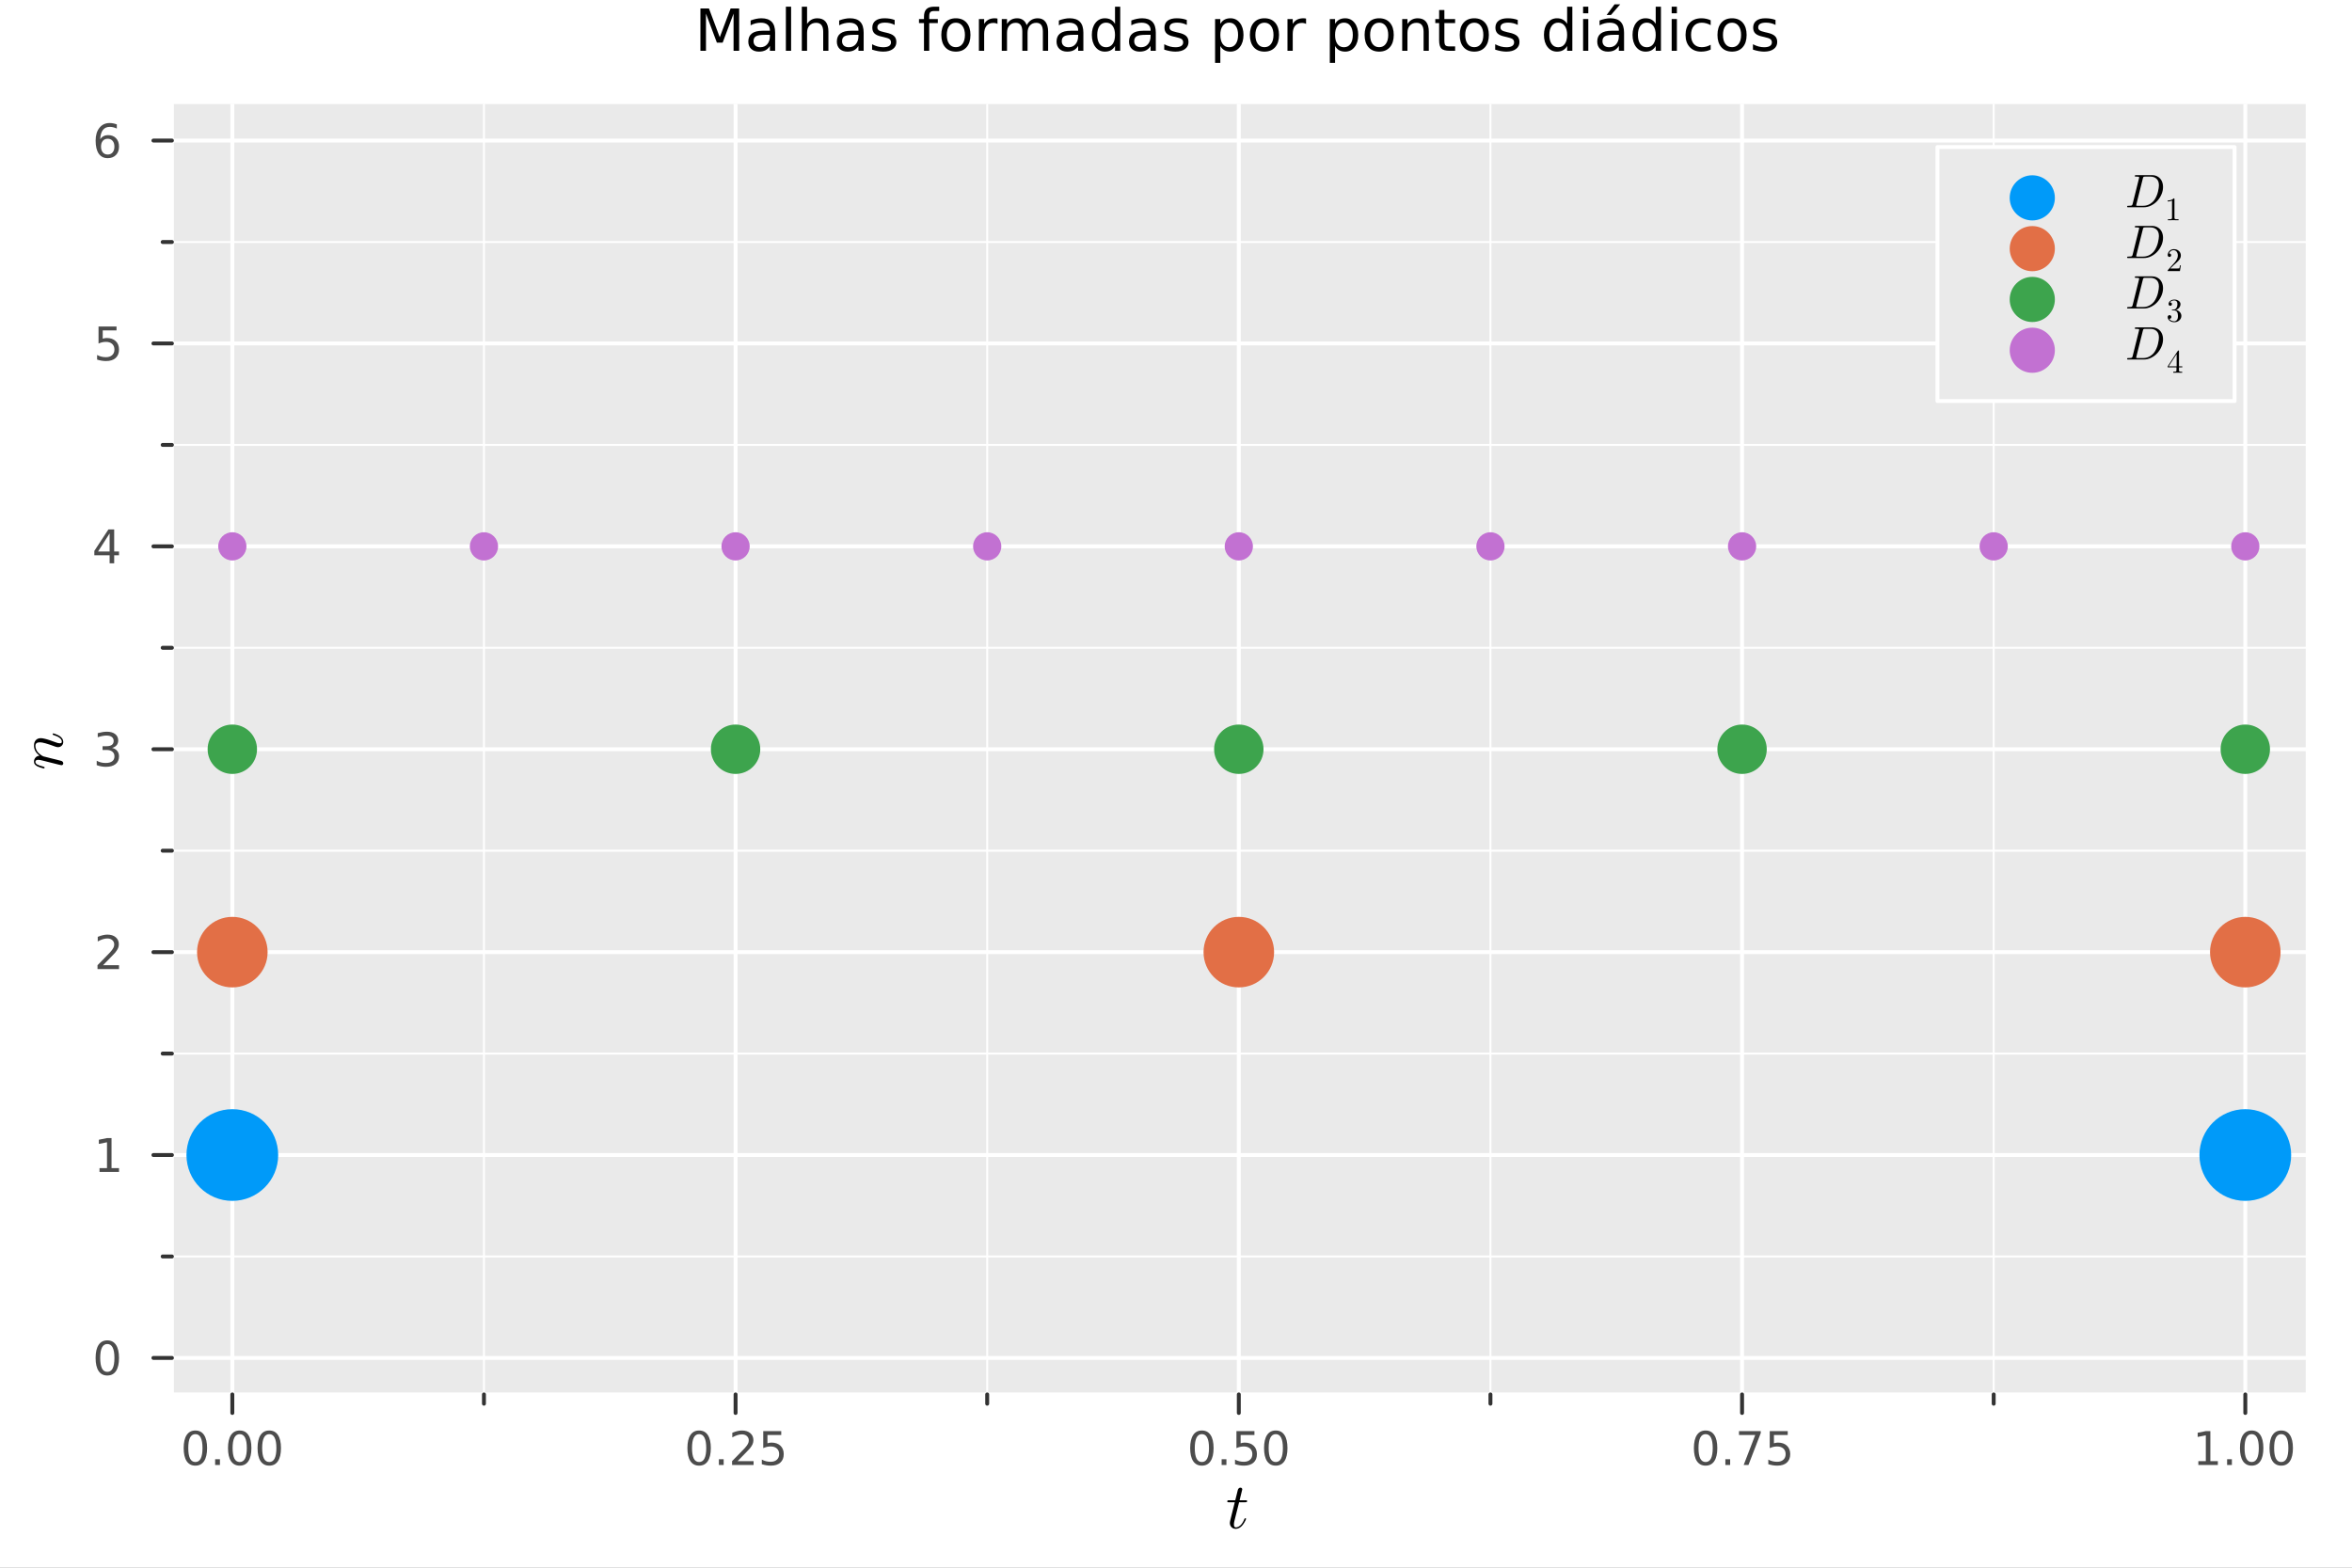 <?xml version="1.0" encoding="utf-8"?>
<svg xmlns="http://www.w3.org/2000/svg" xmlns:xlink="http://www.w3.org/1999/xlink" width="600" height="400" viewBox="0 0 2400 1600">
<rect x="0" y="0" width="2400" height="1600" fill="#808080" stroke="none"/>
<defs>
  <clipPath id="clip220">
    <rect x="0" y="0" width="2400" height="1600"/>
  </clipPath>
</defs>
<path clip-path="url(#clip220)" d="
M0 1600 L2400 1600 L2400 0 L0 0  Z
  " fill="#ffffff" fill-rule="evenodd" fill-opacity="1"/>
<defs>
  <clipPath id="clip221">
    <rect x="480" y="0" width="1681" height="1600"/>
  </clipPath>
</defs>
<defs>
  <clipPath id="clip222">
    <rect x="174" y="149" width="2180" height="1275"/>
  </clipPath>
</defs>
<path clip-path="url(#clip220)" d="
M175.445 1423.18 L2352.76 1423.18 L2352.76 106.192 L175.445 106.192  Z
  " fill="#eaeaea" fill-rule="evenodd" fill-opacity="1"/>
<defs>
  <clipPath id="clip223">
    <rect x="175" y="106" width="2178" height="1318"/>
  </clipPath>
</defs>
<polyline clip-path="url(#clip223)" style="stroke:#ffffff; stroke-linecap:round; stroke-linejoin:round; stroke-width:4; stroke-opacity:1; fill:none" points="
  237.067,1423.18 237.067,106.192 
  "/>
<polyline clip-path="url(#clip223)" style="stroke:#ffffff; stroke-linecap:round; stroke-linejoin:round; stroke-width:4; stroke-opacity:1; fill:none" points="
  750.584,1423.18 750.584,106.192 
  "/>
<polyline clip-path="url(#clip223)" style="stroke:#ffffff; stroke-linecap:round; stroke-linejoin:round; stroke-width:4; stroke-opacity:1; fill:none" points="
  1264.1,1423.18 1264.1,106.192 
  "/>
<polyline clip-path="url(#clip223)" style="stroke:#ffffff; stroke-linecap:round; stroke-linejoin:round; stroke-width:4; stroke-opacity:1; fill:none" points="
  1777.62,1423.18 1777.62,106.192 
  "/>
<polyline clip-path="url(#clip223)" style="stroke:#ffffff; stroke-linecap:round; stroke-linejoin:round; stroke-width:4; stroke-opacity:1; fill:none" points="
  2291.13,1423.18 2291.13,106.192 
  "/>
<polyline clip-path="url(#clip223)" style="stroke:#ffffff; stroke-linecap:round; stroke-linejoin:round; stroke-width:2; stroke-opacity:1; fill:none" points="
  493.826,1423.18 493.826,106.192 
  "/>
<polyline clip-path="url(#clip223)" style="stroke:#ffffff; stroke-linecap:round; stroke-linejoin:round; stroke-width:2; stroke-opacity:1; fill:none" points="
  1007.34,1423.18 1007.34,106.192 
  "/>
<polyline clip-path="url(#clip223)" style="stroke:#ffffff; stroke-linecap:round; stroke-linejoin:round; stroke-width:2; stroke-opacity:1; fill:none" points="
  1520.86,1423.18 1520.86,106.192 
  "/>
<polyline clip-path="url(#clip223)" style="stroke:#ffffff; stroke-linecap:round; stroke-linejoin:round; stroke-width:2; stroke-opacity:1; fill:none" points="
  2034.38,1423.18 2034.38,106.192 
  "/>
<polyline clip-path="url(#clip220)" style="stroke:#ffffff; stroke-linecap:round; stroke-linejoin:round; stroke-width:4; stroke-opacity:1; fill:none" points="
  175.445,1423.18 2352.76,1423.18 
  "/>
<polyline clip-path="url(#clip220)" style="stroke:#333333; stroke-linecap:round; stroke-linejoin:round; stroke-width:4; stroke-opacity:1; fill:none" points="
  237.067,1423.18 237.067,1442.08 
  "/>
<polyline clip-path="url(#clip220)" style="stroke:#333333; stroke-linecap:round; stroke-linejoin:round; stroke-width:4; stroke-opacity:1; fill:none" points="
  750.584,1423.18 750.584,1442.08 
  "/>
<polyline clip-path="url(#clip220)" style="stroke:#333333; stroke-linecap:round; stroke-linejoin:round; stroke-width:4; stroke-opacity:1; fill:none" points="
  1264.1,1423.18 1264.1,1442.08 
  "/>
<polyline clip-path="url(#clip220)" style="stroke:#333333; stroke-linecap:round; stroke-linejoin:round; stroke-width:4; stroke-opacity:1; fill:none" points="
  1777.62,1423.18 1777.62,1442.08 
  "/>
<polyline clip-path="url(#clip220)" style="stroke:#333333; stroke-linecap:round; stroke-linejoin:round; stroke-width:4; stroke-opacity:1; fill:none" points="
  2291.13,1423.18 2291.13,1442.08 
  "/>
<polyline clip-path="url(#clip220)" style="stroke:#333333; stroke-linecap:round; stroke-linejoin:round; stroke-width:4; stroke-opacity:1; fill:none" points="
  493.826,1423.18 493.826,1432.63 
  "/>
<polyline clip-path="url(#clip220)" style="stroke:#333333; stroke-linecap:round; stroke-linejoin:round; stroke-width:4; stroke-opacity:1; fill:none" points="
  1007.34,1423.18 1007.34,1432.63 
  "/>
<polyline clip-path="url(#clip220)" style="stroke:#333333; stroke-linecap:round; stroke-linejoin:round; stroke-width:4; stroke-opacity:1; fill:none" points="
  1520.86,1423.18 1520.86,1432.63 
  "/>
<polyline clip-path="url(#clip220)" style="stroke:#333333; stroke-linecap:round; stroke-linejoin:round; stroke-width:4; stroke-opacity:1; fill:none" points="
  2034.38,1423.18 2034.38,1432.63 
  "/>
<path clip-path="url(#clip220)" d="M199.371 1463.7 Q195.76 1463.7 193.931 1467.26 Q192.125 1470.8 192.125 1477.93 Q192.125 1485.04 193.931 1488.61 Q195.76 1492.15 199.371 1492.15 Q203.005 1492.15 204.81 1488.61 Q206.639 1485.04 206.639 1477.93 Q206.639 1470.8 204.81 1467.26 Q203.005 1463.7 199.371 1463.7 M199.371 1459.99 Q205.181 1459.99 208.236 1464.6 Q211.315 1469.18 211.315 1477.93 Q211.315 1486.66 208.236 1491.27 Q205.181 1495.85 199.371 1495.85 Q193.56 1495.85 190.482 1491.27 Q187.426 1486.66 187.426 1477.93 Q187.426 1469.18 190.482 1464.6 Q193.56 1459.99 199.371 1459.99 Z" fill="#4c4c4c" fill-rule="evenodd" fill-opacity="1" /><path clip-path="url(#clip220)" d="M219.533 1489.3 L224.417 1489.3 L224.417 1495.18 L219.533 1495.18 L219.533 1489.3 Z" fill="#4c4c4c" fill-rule="evenodd" fill-opacity="1" /><path clip-path="url(#clip220)" d="M244.602 1463.7 Q240.991 1463.7 239.162 1467.26 Q237.357 1470.8 237.357 1477.93 Q237.357 1485.04 239.162 1488.61 Q240.991 1492.15 244.602 1492.15 Q248.236 1492.15 250.042 1488.61 Q251.87 1485.04 251.87 1477.93 Q251.87 1470.8 250.042 1467.26 Q248.236 1463.7 244.602 1463.7 M244.602 1459.99 Q250.412 1459.99 253.468 1464.6 Q256.546 1469.18 256.546 1477.93 Q256.546 1486.66 253.468 1491.27 Q250.412 1495.85 244.602 1495.85 Q238.792 1495.85 235.713 1491.27 Q232.658 1486.66 232.658 1477.93 Q232.658 1469.18 235.713 1464.6 Q238.792 1459.99 244.602 1459.99 Z" fill="#4c4c4c" fill-rule="evenodd" fill-opacity="1" /><path clip-path="url(#clip220)" d="M274.764 1463.7 Q271.153 1463.7 269.324 1467.26 Q267.518 1470.8 267.518 1477.93 Q267.518 1485.04 269.324 1488.61 Q271.153 1492.15 274.764 1492.15 Q278.398 1492.15 280.204 1488.61 Q282.032 1485.04 282.032 1477.93 Q282.032 1470.8 280.204 1467.26 Q278.398 1463.7 274.764 1463.7 M274.764 1459.99 Q280.574 1459.99 283.629 1464.6 Q286.708 1469.18 286.708 1477.93 Q286.708 1486.66 283.629 1491.27 Q280.574 1495.85 274.764 1495.85 Q268.954 1495.85 265.875 1491.27 Q262.819 1486.66 262.819 1477.93 Q262.819 1469.18 265.875 1464.6 Q268.954 1459.99 274.764 1459.99 Z" fill="#4c4c4c" fill-rule="evenodd" fill-opacity="1" /><path clip-path="url(#clip220)" d="M713.385 1463.7 Q709.774 1463.7 707.945 1467.26 Q706.14 1470.8 706.14 1477.93 Q706.14 1485.04 707.945 1488.61 Q709.774 1492.15 713.385 1492.15 Q717.019 1492.15 718.825 1488.61 Q720.653 1485.04 720.653 1477.93 Q720.653 1470.8 718.825 1467.26 Q717.019 1463.7 713.385 1463.7 M713.385 1459.99 Q719.195 1459.99 722.251 1464.6 Q725.329 1469.18 725.329 1477.93 Q725.329 1486.66 722.251 1491.27 Q719.195 1495.85 713.385 1495.85 Q707.575 1495.85 704.496 1491.27 Q701.441 1486.66 701.441 1477.93 Q701.441 1469.18 704.496 1464.6 Q707.575 1459.99 713.385 1459.99 Z" fill="#4c4c4c" fill-rule="evenodd" fill-opacity="1" /><path clip-path="url(#clip220)" d="M733.547 1489.3 L738.431 1489.3 L738.431 1495.18 L733.547 1495.18 L733.547 1489.3 Z" fill="#4c4c4c" fill-rule="evenodd" fill-opacity="1" /><path clip-path="url(#clip220)" d="M752.644 1491.24 L768.963 1491.24 L768.963 1495.18 L747.019 1495.18 L747.019 1491.24 Q749.681 1488.49 754.264 1483.86 Q758.871 1479.21 760.051 1477.87 Q762.297 1475.34 763.176 1473.61 Q764.079 1471.85 764.079 1470.16 Q764.079 1467.4 762.135 1465.67 Q760.213 1463.93 757.112 1463.93 Q754.913 1463.93 752.459 1464.69 Q750.028 1465.46 747.251 1467.01 L747.251 1462.29 Q750.075 1461.15 752.528 1460.57 Q754.982 1459.99 757.019 1459.99 Q762.389 1459.99 765.584 1462.68 Q768.778 1465.37 768.778 1469.86 Q768.778 1471.99 767.968 1473.91 Q767.181 1475.8 765.075 1478.4 Q764.496 1479.07 761.394 1482.29 Q758.292 1485.48 752.644 1491.24 Z" fill="#4c4c4c" fill-rule="evenodd" fill-opacity="1" /><path clip-path="url(#clip220)" d="M778.824 1460.62 L797.181 1460.62 L797.181 1464.56 L783.107 1464.56 L783.107 1473.03 Q784.125 1472.68 785.144 1472.52 Q786.162 1472.33 787.181 1472.33 Q792.968 1472.33 796.348 1475.5 Q799.727 1478.68 799.727 1484.09 Q799.727 1489.67 796.255 1492.77 Q792.783 1495.85 786.463 1495.85 Q784.287 1495.85 782.019 1495.48 Q779.774 1495.11 777.366 1494.37 L777.366 1489.67 Q779.449 1490.8 781.672 1491.36 Q783.894 1491.92 786.371 1491.92 Q790.375 1491.92 792.713 1489.81 Q795.051 1487.7 795.051 1484.09 Q795.051 1480.48 792.713 1478.37 Q790.375 1476.27 786.371 1476.27 Q784.496 1476.27 782.621 1476.68 Q780.769 1477.1 778.824 1477.98 L778.824 1460.62 Z" fill="#4c4c4c" fill-rule="evenodd" fill-opacity="1" /><path clip-path="url(#clip220)" d="M1226.4 1463.7 Q1222.79 1463.7 1220.96 1467.26 Q1219.16 1470.8 1219.16 1477.93 Q1219.16 1485.04 1220.96 1488.61 Q1222.79 1492.15 1226.4 1492.15 Q1230.04 1492.15 1231.84 1488.61 Q1233.67 1485.04 1233.67 1477.93 Q1233.67 1470.8 1231.84 1467.26 Q1230.04 1463.7 1226.4 1463.7 M1226.4 1459.99 Q1232.21 1459.99 1235.27 1464.6 Q1238.35 1469.18 1238.35 1477.93 Q1238.35 1486.66 1235.27 1491.27 Q1232.21 1495.85 1226.4 1495.85 Q1220.59 1495.85 1217.52 1491.27 Q1214.46 1486.66 1214.46 1477.93 Q1214.46 1469.18 1217.52 1464.6 Q1220.59 1459.99 1226.4 1459.99 Z" fill="#4c4c4c" fill-rule="evenodd" fill-opacity="1" /><path clip-path="url(#clip220)" d="M1246.57 1489.3 L1251.45 1489.3 L1251.45 1495.18 L1246.57 1495.18 L1246.57 1489.3 Z" fill="#4c4c4c" fill-rule="evenodd" fill-opacity="1" /><path clip-path="url(#clip220)" d="M1261.68 1460.62 L1280.04 1460.62 L1280.04 1464.56 L1265.96 1464.56 L1265.96 1473.03 Q1266.98 1472.68 1268 1472.52 Q1269.02 1472.33 1270.04 1472.33 Q1275.83 1472.33 1279.2 1475.5 Q1282.58 1478.68 1282.58 1484.09 Q1282.58 1489.67 1279.11 1492.77 Q1275.64 1495.85 1269.32 1495.85 Q1267.14 1495.85 1264.88 1495.48 Q1262.63 1495.11 1260.22 1494.37 L1260.22 1489.67 Q1262.31 1490.8 1264.53 1491.36 Q1266.75 1491.92 1269.23 1491.92 Q1273.23 1491.92 1275.57 1489.81 Q1277.91 1487.7 1277.91 1484.09 Q1277.91 1480.48 1275.57 1478.37 Q1273.23 1476.27 1269.23 1476.27 Q1267.35 1476.27 1265.48 1476.68 Q1263.63 1477.1 1261.68 1477.98 L1261.68 1460.62 Z" fill="#4c4c4c" fill-rule="evenodd" fill-opacity="1" /><path clip-path="url(#clip220)" d="M1301.8 1463.7 Q1298.19 1463.7 1296.36 1467.26 Q1294.55 1470.8 1294.55 1477.93 Q1294.55 1485.04 1296.36 1488.61 Q1298.19 1492.15 1301.8 1492.15 Q1305.43 1492.15 1307.24 1488.61 Q1309.07 1485.04 1309.07 1477.93 Q1309.07 1470.8 1307.24 1467.26 Q1305.43 1463.7 1301.8 1463.7 M1301.8 1459.99 Q1307.61 1459.99 1310.66 1464.6 Q1313.74 1469.18 1313.74 1477.93 Q1313.74 1486.66 1310.66 1491.27 Q1307.61 1495.85 1301.8 1495.85 Q1295.99 1495.85 1292.91 1491.27 Q1289.85 1486.66 1289.85 1477.93 Q1289.85 1469.18 1292.91 1464.6 Q1295.99 1459.99 1301.8 1459.99 Z" fill="#4c4c4c" fill-rule="evenodd" fill-opacity="1" /><path clip-path="url(#clip220)" d="M1740.42 1463.7 Q1736.81 1463.7 1734.98 1467.26 Q1733.17 1470.8 1733.17 1477.93 Q1733.17 1485.04 1734.98 1488.61 Q1736.81 1492.15 1740.42 1492.15 Q1744.05 1492.15 1745.86 1488.61 Q1747.69 1485.04 1747.69 1477.93 Q1747.69 1470.8 1745.86 1467.26 Q1744.05 1463.7 1740.42 1463.7 M1740.42 1459.99 Q1746.23 1459.99 1749.28 1464.6 Q1752.36 1469.18 1752.36 1477.93 Q1752.36 1486.66 1749.28 1491.27 Q1746.23 1495.85 1740.42 1495.85 Q1734.61 1495.85 1731.53 1491.27 Q1728.47 1486.66 1728.47 1477.93 Q1728.47 1469.18 1731.53 1464.6 Q1734.61 1459.99 1740.42 1459.99 Z" fill="#4c4c4c" fill-rule="evenodd" fill-opacity="1" /><path clip-path="url(#clip220)" d="M1760.58 1489.3 L1765.46 1489.3 L1765.46 1495.18 L1760.58 1495.18 L1760.58 1489.3 Z" fill="#4c4c4c" fill-rule="evenodd" fill-opacity="1" /><path clip-path="url(#clip220)" d="M1774.47 1460.62 L1796.69 1460.62 L1796.69 1462.61 L1784.14 1495.18 L1779.26 1495.18 L1791.07 1464.56 L1774.47 1464.56 L1774.47 1460.62 Z" fill="#4c4c4c" fill-rule="evenodd" fill-opacity="1" /><path clip-path="url(#clip220)" d="M1805.86 1460.62 L1824.21 1460.62 L1824.21 1464.56 L1810.14 1464.56 L1810.14 1473.03 Q1811.16 1472.68 1812.18 1472.52 Q1813.2 1472.33 1814.21 1472.33 Q1820 1472.33 1823.38 1475.5 Q1826.76 1478.68 1826.76 1484.09 Q1826.76 1489.67 1823.29 1492.77 Q1819.82 1495.85 1813.5 1495.85 Q1811.32 1495.85 1809.05 1495.48 Q1806.81 1495.11 1804.4 1494.37 L1804.4 1489.67 Q1806.48 1490.8 1808.71 1491.36 Q1810.93 1491.92 1813.4 1491.92 Q1817.41 1491.92 1819.75 1489.81 Q1822.08 1487.7 1822.08 1484.09 Q1822.08 1480.48 1819.75 1478.37 Q1817.41 1476.27 1813.4 1476.27 Q1811.53 1476.27 1809.65 1476.68 Q1807.8 1477.1 1805.86 1477.98 L1805.86 1460.62 Z" fill="#4c4c4c" fill-rule="evenodd" fill-opacity="1" /><path clip-path="url(#clip220)" d="M2243.21 1491.24 L2250.84 1491.24 L2250.84 1464.88 L2242.53 1466.55 L2242.53 1462.29 L2250.8 1460.62 L2255.47 1460.62 L2255.47 1491.24 L2263.11 1491.24 L2263.11 1495.18 L2243.21 1495.18 L2243.21 1491.24 Z" fill="#4c4c4c" fill-rule="evenodd" fill-opacity="1" /><path clip-path="url(#clip220)" d="M2272.56 1489.3 L2277.44 1489.3 L2277.44 1495.18 L2272.56 1495.18 L2272.56 1489.3 Z" fill="#4c4c4c" fill-rule="evenodd" fill-opacity="1" /><path clip-path="url(#clip220)" d="M2297.63 1463.7 Q2294.02 1463.7 2292.19 1467.26 Q2290.38 1470.8 2290.38 1477.93 Q2290.38 1485.04 2292.19 1488.61 Q2294.02 1492.15 2297.63 1492.15 Q2301.26 1492.15 2303.07 1488.61 Q2304.9 1485.04 2304.9 1477.93 Q2304.9 1470.8 2303.07 1467.26 Q2301.26 1463.7 2297.63 1463.7 M2297.63 1459.99 Q2303.44 1459.99 2306.49 1464.6 Q2309.57 1469.18 2309.57 1477.93 Q2309.57 1486.66 2306.49 1491.27 Q2303.44 1495.85 2297.63 1495.85 Q2291.82 1495.85 2288.74 1491.27 Q2285.68 1486.66 2285.68 1477.93 Q2285.68 1469.18 2288.74 1464.6 Q2291.82 1459.99 2297.63 1459.99 Z" fill="#4c4c4c" fill-rule="evenodd" fill-opacity="1" /><path clip-path="url(#clip220)" d="M2327.79 1463.7 Q2324.18 1463.7 2322.35 1467.26 Q2320.54 1470.8 2320.54 1477.93 Q2320.54 1485.04 2322.35 1488.61 Q2324.18 1492.15 2327.79 1492.15 Q2331.42 1492.15 2333.23 1488.61 Q2335.06 1485.04 2335.06 1477.93 Q2335.06 1470.8 2333.23 1467.26 Q2331.42 1463.7 2327.79 1463.7 M2327.79 1459.99 Q2333.6 1459.99 2336.65 1464.6 Q2339.73 1469.18 2339.73 1477.93 Q2339.73 1486.66 2336.65 1491.27 Q2333.6 1495.85 2327.79 1495.85 Q2321.98 1495.85 2318.9 1491.27 Q2315.84 1486.66 2315.84 1477.93 Q2315.84 1469.18 2318.9 1464.6 Q2321.98 1459.99 2327.79 1459.99 Z" fill="#4c4c4c" fill-rule="evenodd" fill-opacity="1" /><path clip-path="url(#clip220)" d="M1272.57 1531.91 Q1272.57 1532.81 1272.15 1533.04 Q1271.73 1533.23 1270.57 1533.23 L1264.39 1533.23 L1259.5 1552.69 Q1259.11 1554.39 1259.11 1555.84 Q1259.11 1557.45 1259.59 1558.16 Q1260.11 1558.87 1261.17 1558.87 Q1263.26 1558.87 1265.52 1556.97 Q1267.81 1555.07 1269.74 1550.43 Q1270 1549.82 1270.12 1549.69 Q1270.28 1549.53 1270.7 1549.53 Q1271.51 1549.53 1271.51 1550.17 Q1271.51 1550.4 1271.06 1551.43 Q1270.64 1552.46 1269.71 1553.97 Q1268.8 1555.49 1267.61 1556.9 Q1266.45 1558.32 1264.68 1559.35 Q1262.91 1560.35 1261.01 1560.35 Q1258.34 1560.35 1256.63 1558.64 Q1254.95 1556.94 1254.95 1554.26 Q1254.95 1553.39 1255.63 1550.62 Q1256.31 1547.82 1259.98 1533.23 L1254.15 1533.23 Q1253.34 1533.23 1253.02 1533.2 Q1252.73 1533.17 1252.51 1533.01 Q1252.31 1532.81 1252.31 1532.43 Q1252.31 1531.82 1252.57 1531.56 Q1252.83 1531.27 1253.15 1531.24 Q1253.51 1531.17 1254.31 1531.17 L1260.49 1531.17 L1263.07 1520.71 Q1263.33 1519.67 1263.97 1519.09 Q1264.65 1518.48 1265.04 1518.42 Q1265.42 1518.32 1265.71 1518.32 Q1266.58 1518.32 1267.1 1518.81 Q1267.61 1519.26 1267.61 1520.09 Q1267.61 1520.54 1264.91 1531.17 L1270.7 1531.17 Q1271.44 1531.17 1271.73 1531.2 Q1272.06 1531.24 1272.31 1531.4 Q1272.57 1531.56 1272.57 1531.91 Z" fill="#000000" fill-rule="evenodd" fill-opacity="1" /><polyline clip-path="url(#clip223)" style="stroke:#ffffff; stroke-linecap:round; stroke-linejoin:round; stroke-width:4; stroke-opacity:1; fill:none" points="
  175.445,1385.91 2352.76,1385.91 
  "/>
<polyline clip-path="url(#clip223)" style="stroke:#ffffff; stroke-linecap:round; stroke-linejoin:round; stroke-width:4; stroke-opacity:1; fill:none" points="
  175.445,1178.83 2352.76,1178.83 
  "/>
<polyline clip-path="url(#clip223)" style="stroke:#ffffff; stroke-linecap:round; stroke-linejoin:round; stroke-width:4; stroke-opacity:1; fill:none" points="
  175.445,971.76 2352.76,971.76 
  "/>
<polyline clip-path="url(#clip223)" style="stroke:#ffffff; stroke-linecap:round; stroke-linejoin:round; stroke-width:4; stroke-opacity:1; fill:none" points="
  175.445,764.686 2352.76,764.686 
  "/>
<polyline clip-path="url(#clip223)" style="stroke:#ffffff; stroke-linecap:round; stroke-linejoin:round; stroke-width:4; stroke-opacity:1; fill:none" points="
  175.445,557.612 2352.76,557.612 
  "/>
<polyline clip-path="url(#clip223)" style="stroke:#ffffff; stroke-linecap:round; stroke-linejoin:round; stroke-width:4; stroke-opacity:1; fill:none" points="
  175.445,350.539 2352.76,350.539 
  "/>
<polyline clip-path="url(#clip223)" style="stroke:#ffffff; stroke-linecap:round; stroke-linejoin:round; stroke-width:4; stroke-opacity:1; fill:none" points="
  175.445,143.465 2352.76,143.465 
  "/>
<polyline clip-path="url(#clip223)" style="stroke:#ffffff; stroke-linecap:round; stroke-linejoin:round; stroke-width:2; stroke-opacity:1; fill:none" points="
  175.445,1282.37 2352.76,1282.37 
  "/>
<polyline clip-path="url(#clip223)" style="stroke:#ffffff; stroke-linecap:round; stroke-linejoin:round; stroke-width:2; stroke-opacity:1; fill:none" points="
  175.445,1075.3 2352.76,1075.3 
  "/>
<polyline clip-path="url(#clip223)" style="stroke:#ffffff; stroke-linecap:round; stroke-linejoin:round; stroke-width:2; stroke-opacity:1; fill:none" points="
  175.445,868.223 2352.76,868.223 
  "/>
<polyline clip-path="url(#clip223)" style="stroke:#ffffff; stroke-linecap:round; stroke-linejoin:round; stroke-width:2; stroke-opacity:1; fill:none" points="
  175.445,661.149 2352.76,661.149 
  "/>
<polyline clip-path="url(#clip223)" style="stroke:#ffffff; stroke-linecap:round; stroke-linejoin:round; stroke-width:2; stroke-opacity:1; fill:none" points="
  175.445,454.076 2352.76,454.076 
  "/>
<polyline clip-path="url(#clip223)" style="stroke:#ffffff; stroke-linecap:round; stroke-linejoin:round; stroke-width:2; stroke-opacity:1; fill:none" points="
  175.445,247.002 2352.76,247.002 
  "/>
<polyline clip-path="url(#clip220)" style="stroke:#ffffff; stroke-linecap:round; stroke-linejoin:round; stroke-width:4; stroke-opacity:1; fill:none" points="
  175.445,1423.18 175.445,106.192 
  "/>
<polyline clip-path="url(#clip220)" style="stroke:#333333; stroke-linecap:round; stroke-linejoin:round; stroke-width:4; stroke-opacity:1; fill:none" points="
  175.445,1385.91 156.548,1385.91 
  "/>
<polyline clip-path="url(#clip220)" style="stroke:#333333; stroke-linecap:round; stroke-linejoin:round; stroke-width:4; stroke-opacity:1; fill:none" points="
  175.445,1178.83 156.548,1178.83 
  "/>
<polyline clip-path="url(#clip220)" style="stroke:#333333; stroke-linecap:round; stroke-linejoin:round; stroke-width:4; stroke-opacity:1; fill:none" points="
  175.445,971.76 156.548,971.76 
  "/>
<polyline clip-path="url(#clip220)" style="stroke:#333333; stroke-linecap:round; stroke-linejoin:round; stroke-width:4; stroke-opacity:1; fill:none" points="
  175.445,764.686 156.548,764.686 
  "/>
<polyline clip-path="url(#clip220)" style="stroke:#333333; stroke-linecap:round; stroke-linejoin:round; stroke-width:4; stroke-opacity:1; fill:none" points="
  175.445,557.612 156.548,557.612 
  "/>
<polyline clip-path="url(#clip220)" style="stroke:#333333; stroke-linecap:round; stroke-linejoin:round; stroke-width:4; stroke-opacity:1; fill:none" points="
  175.445,350.539 156.548,350.539 
  "/>
<polyline clip-path="url(#clip220)" style="stroke:#333333; stroke-linecap:round; stroke-linejoin:round; stroke-width:4; stroke-opacity:1; fill:none" points="
  175.445,143.465 156.548,143.465 
  "/>
<polyline clip-path="url(#clip220)" style="stroke:#333333; stroke-linecap:round; stroke-linejoin:round; stroke-width:4; stroke-opacity:1; fill:none" points="
  175.445,1282.37 165.996,1282.37 
  "/>
<polyline clip-path="url(#clip220)" style="stroke:#333333; stroke-linecap:round; stroke-linejoin:round; stroke-width:4; stroke-opacity:1; fill:none" points="
  175.445,1075.3 165.996,1075.3 
  "/>
<polyline clip-path="url(#clip220)" style="stroke:#333333; stroke-linecap:round; stroke-linejoin:round; stroke-width:4; stroke-opacity:1; fill:none" points="
  175.445,868.223 165.996,868.223 
  "/>
<polyline clip-path="url(#clip220)" style="stroke:#333333; stroke-linecap:round; stroke-linejoin:round; stroke-width:4; stroke-opacity:1; fill:none" points="
  175.445,661.149 165.996,661.149 
  "/>
<polyline clip-path="url(#clip220)" style="stroke:#333333; stroke-linecap:round; stroke-linejoin:round; stroke-width:4; stroke-opacity:1; fill:none" points="
  175.445,454.076 165.996,454.076 
  "/>
<polyline clip-path="url(#clip220)" style="stroke:#333333; stroke-linecap:round; stroke-linejoin:round; stroke-width:4; stroke-opacity:1; fill:none" points="
  175.445,247.002 165.996,247.002 
  "/>
<path clip-path="url(#clip220)" d="M109.501 1371.71 Q105.89 1371.71 104.061 1375.27 Q102.255 1378.81 102.255 1385.94 Q102.255 1393.05 104.061 1396.61 Q105.89 1400.15 109.501 1400.15 Q113.135 1400.15 114.941 1396.61 Q116.769 1393.05 116.769 1385.94 Q116.769 1378.81 114.941 1375.27 Q113.135 1371.71 109.501 1371.71 M109.501 1368 Q115.311 1368 118.367 1372.61 Q121.445 1377.19 121.445 1385.94 Q121.445 1394.67 118.367 1399.27 Q115.311 1403.86 109.501 1403.86 Q103.691 1403.86 100.612 1399.27 Q97.556 1394.67 97.556 1385.94 Q97.556 1377.19 100.612 1372.61 Q103.691 1368 109.501 1368 Z" fill="#4c4c4c" fill-rule="evenodd" fill-opacity="1" /><path clip-path="url(#clip220)" d="M101.538 1192.18 L109.177 1192.18 L109.177 1165.81 L100.867 1167.48 L100.867 1163.22 L109.13 1161.55 L113.806 1161.55 L113.806 1192.18 L121.445 1192.18 L121.445 1196.11 L101.538 1196.11 L101.538 1192.18 Z" fill="#4c4c4c" fill-rule="evenodd" fill-opacity="1" /><path clip-path="url(#clip220)" d="M105.126 985.104 L121.445 985.104 L121.445 989.04 L99.501 989.04 L99.501 985.104 Q102.163 982.35 106.746 977.72 Q111.353 973.067 112.533 971.725 Q114.779 969.202 115.658 967.466 Q116.561 965.706 116.561 964.017 Q116.561 961.262 114.617 959.526 Q112.695 957.79 109.593 957.79 Q107.394 957.79 104.941 958.554 Q102.51 959.317 99.732 960.868 L99.732 956.146 Q102.556 955.012 105.01 954.433 Q107.464 953.855 109.501 953.855 Q114.871 953.855 118.066 956.54 Q121.26 959.225 121.26 963.716 Q121.26 965.845 120.45 967.766 Q119.663 969.665 117.556 972.257 Q116.978 972.928 113.876 976.146 Q110.774 979.341 105.126 985.104 Z" fill="#4c4c4c" fill-rule="evenodd" fill-opacity="1" /><path clip-path="url(#clip220)" d="M114.316 763.332 Q117.672 764.049 119.547 766.318 Q121.445 768.586 121.445 771.92 Q121.445 777.035 117.927 779.836 Q114.408 782.637 107.927 782.637 Q105.751 782.637 103.436 782.197 Q101.144 781.781 98.691 780.924 L98.691 776.41 Q100.635 777.545 102.95 778.123 Q105.265 778.702 107.788 778.702 Q112.186 778.702 114.478 776.966 Q116.792 775.23 116.792 771.92 Q116.792 768.864 114.64 767.151 Q112.51 765.415 108.691 765.415 L104.663 765.415 L104.663 761.573 L108.876 761.573 Q112.325 761.573 114.154 760.207 Q115.982 758.818 115.982 756.225 Q115.982 753.563 114.084 752.151 Q112.209 750.716 108.691 750.716 Q106.769 750.716 104.57 751.133 Q102.371 751.549 99.732 752.429 L99.732 748.262 Q102.394 747.522 104.709 747.151 Q107.047 746.781 109.107 746.781 Q114.431 746.781 117.533 749.212 Q120.635 751.619 120.635 755.739 Q120.635 758.61 118.992 760.6 Q117.348 762.568 114.316 763.332 Z" fill="#4c4c4c" fill-rule="evenodd" fill-opacity="1" /><path clip-path="url(#clip220)" d="M111.862 544.406 L100.056 562.855 L111.862 562.855 L111.862 544.406 M110.635 540.332 L116.515 540.332 L116.515 562.855 L121.445 562.855 L121.445 566.744 L116.515 566.744 L116.515 574.892 L111.862 574.892 L111.862 566.744 L96.26 566.744 L96.26 562.23 L110.635 540.332 Z" fill="#4c4c4c" fill-rule="evenodd" fill-opacity="1" /><path clip-path="url(#clip220)" d="M100.543 333.259 L118.899 333.259 L118.899 337.194 L104.825 337.194 L104.825 345.666 Q105.843 345.319 106.862 345.157 Q107.88 344.972 108.899 344.972 Q114.686 344.972 118.066 348.143 Q121.445 351.314 121.445 356.731 Q121.445 362.31 117.973 365.412 Q114.501 368.49 108.181 368.49 Q106.005 368.49 103.737 368.12 Q101.492 367.749 99.084 367.009 L99.084 362.31 Q101.168 363.444 103.39 363.999 Q105.612 364.555 108.089 364.555 Q112.093 364.555 114.431 362.449 Q116.769 360.342 116.769 356.731 Q116.769 353.12 114.431 351.013 Q112.093 348.907 108.089 348.907 Q106.214 348.907 104.339 349.324 Q102.487 349.74 100.543 350.62 L100.543 333.259 Z" fill="#4c4c4c" fill-rule="evenodd" fill-opacity="1" /><path clip-path="url(#clip220)" d="M109.917 141.602 Q106.769 141.602 104.918 143.755 Q103.089 145.907 103.089 149.657 Q103.089 153.384 104.918 155.56 Q106.769 157.713 109.917 157.713 Q113.066 157.713 114.894 155.56 Q116.746 153.384 116.746 149.657 Q116.746 145.907 114.894 143.755 Q113.066 141.602 109.917 141.602 M119.2 126.949 L119.2 131.208 Q117.441 130.375 115.635 129.935 Q113.853 129.496 112.093 129.496 Q107.464 129.496 105.01 132.621 Q102.58 135.745 102.232 142.065 Q103.598 140.051 105.658 138.986 Q107.718 137.898 110.195 137.898 Q115.404 137.898 118.413 141.07 Q121.445 144.218 121.445 149.657 Q121.445 154.982 118.297 158.199 Q115.149 161.417 109.917 161.417 Q103.922 161.417 100.751 156.833 Q97.58 152.227 97.58 143.5 Q97.58 135.306 101.468 130.445 Q105.357 125.56 111.908 125.56 Q113.667 125.56 115.45 125.908 Q117.255 126.255 119.2 126.949 Z" fill="#4c4c4c" fill-rule="evenodd" fill-opacity="1" /><path clip-path="url(#clip220)" d="M54.382 748.523 Q54.64 748.523 55.638 748.813 Q56.637 749.103 58.182 749.811 Q59.728 750.488 61.145 751.422 Q62.53 752.356 63.561 753.902 Q64.559 755.415 64.559 757.154 Q64.559 759.473 63.013 761.019 Q61.467 762.565 59.149 762.565 Q57.86 762.565 56.089 761.889 Q44.656 757.605 40.727 757.605 Q36.121 757.605 36.121 761.18 Q36.121 762.951 36.798 764.626 Q37.442 766.269 38.344 767.396 Q39.245 768.523 40.501 769.554 Q41.725 770.552 42.563 771.067 Q43.368 771.55 44.173 771.937 L47.458 772.774 Q48.36 772.967 51.87 773.901 L57.828 775.351 Q62.273 776.381 62.691 776.607 Q63.593 776.929 64.076 777.637 Q64.559 778.346 64.559 779.054 Q64.559 779.859 64.076 780.407 Q63.593 780.954 62.756 780.954 Q62.627 780.954 62.144 780.858 Q61.661 780.761 60.984 780.6 Q60.308 780.439 59.922 780.375 L44.688 776.542 Q41.919 775.834 41.049 775.673 Q40.147 775.479 39.149 775.479 Q36.121 775.479 36.121 777.541 Q36.121 779.215 38.118 780.31 Q40.115 781.405 43.98 782.339 Q45.042 782.629 45.268 782.822 Q45.493 782.983 45.493 783.467 Q45.461 784.272 44.817 784.272 Q44.656 784.272 43.593 784.014 Q42.53 783.756 41.017 783.273 Q39.471 782.758 38.44 782.275 Q37.667 781.856 37.313 781.631 Q36.927 781.373 36.186 780.761 Q35.413 780.117 35.059 779.28 Q34.672 778.41 34.672 777.347 Q34.672 774.964 36.218 773.225 Q37.732 771.486 40.405 771.26 Q34.672 766.977 34.672 760.987 Q34.672 757.444 36.54 755.415 Q38.408 753.386 41.725 753.386 Q42.498 753.386 43.497 753.547 Q44.463 753.676 45.687 753.998 Q46.91 754.288 47.844 754.546 Q48.778 754.803 50.292 755.319 Q51.773 755.834 52.418 756.059 Q53.062 756.285 54.575 756.832 Q56.057 757.348 56.218 757.412 Q59.213 758.604 60.92 758.604 Q62.047 758.604 62.562 758.249 Q63.078 757.863 63.078 757.026 Q63.078 754.771 60.855 753.096 Q58.601 751.389 54.93 750.294 Q54.124 750.037 53.931 749.908 Q53.738 749.747 53.738 749.296 Q53.738 748.523 54.382 748.523 Z" fill="#000000" fill-rule="evenodd" fill-opacity="1" /><path clip-path="url(#clip220)" d="M714.711 8.64 L723.421 8.64 L734.445 38.038 L745.527 8.64 L754.236 8.64 L754.236 51.84 L748.536 51.84 L748.536 13.906 L737.396 43.536 L731.522 43.536 L720.382 13.906 L720.382 51.84 L714.711 51.84 L714.711 8.64 Z" fill="#000000" fill-rule="evenodd" fill-opacity="1" /><path clip-path="url(#clip220)" d="M780.336 35.55 Q773.883 35.55 771.395 37.025 Q768.906 38.501 768.906 42.06 Q768.906 44.896 770.758 46.574 Q772.639 48.223 775.851 48.223 Q780.278 48.223 782.94 45.098 Q785.631 41.944 785.631 36.736 L785.631 35.55 L780.336 35.55 M790.955 33.35 L790.955 51.84 L785.631 51.84 L785.631 46.921 Q783.808 49.872 781.088 51.29 Q778.368 52.679 774.433 52.679 Q769.456 52.679 766.505 49.901 Q763.582 47.095 763.582 42.407 Q763.582 36.938 767.228 34.161 Q770.903 31.383 778.166 31.383 L785.631 31.383 L785.631 30.862 Q785.631 27.187 783.2 25.191 Q780.799 23.165 776.43 23.165 Q773.652 23.165 771.019 23.831 Q768.386 24.496 765.955 25.827 L765.955 20.909 Q768.878 19.78 771.626 19.23 Q774.375 18.651 776.979 18.651 Q784.011 18.651 787.483 22.297 Q790.955 25.943 790.955 33.35 Z" fill="#000000" fill-rule="evenodd" fill-opacity="1" /><path clip-path="url(#clip220)" d="M801.921 6.817 L807.245 6.817 L807.245 51.84 L801.921 51.84 L801.921 6.817 Z" fill="#000000" fill-rule="evenodd" fill-opacity="1" /><path clip-path="url(#clip220)" d="M845.324 32.28 L845.324 51.84 L840 51.84 L840 32.453 Q840 27.853 838.206 25.567 Q836.412 23.281 832.824 23.281 Q828.513 23.281 826.024 26.03 Q823.536 28.779 823.536 33.524 L823.536 51.84 L818.183 51.84 L818.183 6.817 L823.536 6.817 L823.536 24.468 Q825.445 21.545 828.021 20.098 Q830.625 18.651 834.01 18.651 Q839.595 18.651 842.459 22.124 Q845.324 25.567 845.324 32.28 Z" fill="#000000" fill-rule="evenodd" fill-opacity="1" /><path clip-path="url(#clip220)" d="M870.671 35.55 Q864.218 35.55 861.73 37.025 Q859.242 38.501 859.242 42.06 Q859.242 44.896 861.093 46.574 Q862.974 48.223 866.186 48.223 Q870.613 48.223 873.275 45.098 Q875.966 41.944 875.966 36.736 L875.966 35.55 L870.671 35.55 M881.29 33.35 L881.29 51.84 L875.966 51.84 L875.966 46.921 Q874.143 49.872 871.423 51.29 Q868.703 52.679 864.768 52.679 Q859.791 52.679 856.84 49.901 Q853.918 47.095 853.918 42.407 Q853.918 36.938 857.563 34.161 Q861.238 31.383 868.501 31.383 L875.966 31.383 L875.966 30.862 Q875.966 27.187 873.536 25.191 Q871.134 23.165 866.765 23.165 Q863.987 23.165 861.354 23.831 Q858.721 24.496 856.29 25.827 L856.29 20.909 Q859.213 19.78 861.962 19.23 Q864.71 18.651 867.314 18.651 Q874.346 18.651 877.818 22.297 Q881.29 25.943 881.29 33.35 Z" fill="#000000" fill-rule="evenodd" fill-opacity="1" /><path clip-path="url(#clip220)" d="M912.916 20.388 L912.916 25.422 Q910.659 24.265 908.229 23.686 Q905.798 23.108 903.194 23.108 Q899.23 23.108 897.233 24.323 Q895.266 25.538 895.266 27.969 Q895.266 29.82 896.684 30.891 Q898.101 31.933 902.384 32.888 L904.207 33.293 Q909.878 34.508 912.251 36.736 Q914.652 38.935 914.652 42.899 Q914.652 47.413 911.064 50.046 Q907.505 52.679 901.255 52.679 Q898.651 52.679 895.815 52.158 Q893.009 51.666 889.884 50.654 L889.884 45.156 Q892.835 46.69 895.7 47.471 Q898.564 48.223 901.371 48.223 Q905.133 48.223 907.158 46.95 Q909.183 45.648 909.183 43.304 Q909.183 41.134 907.708 39.977 Q906.261 38.819 901.313 37.749 L899.461 37.315 Q894.513 36.273 892.314 34.132 Q890.115 31.962 890.115 28.2 Q890.115 23.628 893.356 21.14 Q896.597 18.651 902.557 18.651 Q905.509 18.651 908.113 19.085 Q910.717 19.52 912.916 20.388 Z" fill="#000000" fill-rule="evenodd" fill-opacity="1" /><path clip-path="url(#clip220)" d="M958.373 6.817 L958.373 11.244 L953.28 11.244 Q950.416 11.244 949.287 12.402 Q948.188 13.559 948.188 16.568 L948.188 19.433 L956.955 19.433 L956.955 23.57 L948.188 23.57 L948.188 51.84 L942.835 51.84 L942.835 23.57 L937.742 23.57 L937.742 19.433 L942.835 19.433 L942.835 17.176 Q942.835 11.765 945.352 9.306 Q947.87 6.817 953.338 6.817 L958.373 6.817 Z" fill="#000000" fill-rule="evenodd" fill-opacity="1" /><path clip-path="url(#clip220)" d="M975.387 23.165 Q971.104 23.165 968.616 26.522 Q966.128 29.849 966.128 35.665 Q966.128 41.481 968.587 44.838 Q971.076 48.165 975.387 48.165 Q979.64 48.165 982.129 44.809 Q984.617 41.452 984.617 35.665 Q984.617 29.907 982.129 26.551 Q979.64 23.165 975.387 23.165 M975.387 18.651 Q982.331 18.651 986.295 23.165 Q990.259 27.679 990.259 35.665 Q990.259 43.623 986.295 48.165 Q982.331 52.679 975.387 52.679 Q968.413 52.679 964.449 48.165 Q960.514 43.623 960.514 35.665 Q960.514 27.679 964.449 23.165 Q968.413 18.651 975.387 18.651 Z" fill="#000000" fill-rule="evenodd" fill-opacity="1" /><path clip-path="url(#clip220)" d="M1017.86 24.41 Q1016.97 23.889 1015.9 23.657 Q1014.85 23.397 1013.58 23.397 Q1009.07 23.397 1006.64 26.348 Q1004.24 29.271 1004.24 34.768 L1004.24 51.84 L998.882 51.84 L998.882 19.433 L1004.24 19.433 L1004.24 24.468 Q1005.91 21.516 1008.6 20.098 Q1011.3 18.651 1015.14 18.651 Q1015.69 18.651 1016.36 18.738 Q1017.02 18.796 1017.83 18.941 L1017.86 24.41 Z" fill="#000000" fill-rule="evenodd" fill-opacity="1" /><path clip-path="url(#clip220)" d="M1047.64 25.654 Q1049.63 22.066 1052.41 20.359 Q1055.19 18.651 1058.95 18.651 Q1064.01 18.651 1066.76 22.21 Q1069.51 25.741 1069.51 32.28 L1069.51 51.84 L1064.16 51.84 L1064.16 32.453 Q1064.16 27.795 1062.51 25.538 Q1060.86 23.281 1057.48 23.281 Q1053.34 23.281 1050.94 26.03 Q1048.53 28.779 1048.53 33.524 L1048.53 51.84 L1043.18 51.84 L1043.18 32.453 Q1043.18 27.766 1041.53 25.538 Q1039.88 23.281 1036.44 23.281 Q1032.36 23.281 1029.96 26.059 Q1027.56 28.808 1027.56 33.524 L1027.56 51.84 L1022.2 51.84 L1022.2 19.433 L1027.56 19.433 L1027.56 24.468 Q1029.38 21.487 1031.93 20.069 Q1034.47 18.651 1037.97 18.651 Q1041.5 18.651 1043.96 20.445 Q1046.45 22.239 1047.64 25.654 Z" fill="#000000" fill-rule="evenodd" fill-opacity="1" /><path clip-path="url(#clip220)" d="M1094.86 35.55 Q1088.41 35.55 1085.92 37.025 Q1083.43 38.501 1083.43 42.06 Q1083.43 44.896 1085.28 46.574 Q1087.16 48.223 1090.37 48.223 Q1094.8 48.223 1097.46 45.098 Q1100.15 41.944 1100.15 36.736 L1100.15 35.55 L1094.86 35.55 M1105.48 33.35 L1105.48 51.84 L1100.15 51.84 L1100.15 46.921 Q1098.33 49.872 1095.61 51.29 Q1092.89 52.679 1088.96 52.679 Q1083.98 52.679 1081.03 49.901 Q1078.11 47.095 1078.11 42.407 Q1078.11 36.938 1081.75 34.161 Q1085.43 31.383 1092.69 31.383 L1100.15 31.383 L1100.15 30.862 Q1100.15 27.187 1097.72 25.191 Q1095.32 23.165 1090.95 23.165 Q1088.18 23.165 1085.54 23.831 Q1082.91 24.496 1080.48 25.827 L1080.48 20.909 Q1083.4 19.78 1086.15 19.23 Q1088.9 18.651 1091.5 18.651 Q1098.53 18.651 1102.01 22.297 Q1105.48 25.943 1105.48 33.35 Z" fill="#000000" fill-rule="evenodd" fill-opacity="1" /><path clip-path="url(#clip220)" d="M1137.77 24.352 L1137.77 6.817 L1143.09 6.817 L1143.09 51.84 L1137.77 51.84 L1137.77 46.979 Q1136.09 49.872 1133.52 51.29 Q1130.97 52.679 1127.38 52.679 Q1121.51 52.679 1117.81 47.992 Q1114.13 43.304 1114.13 35.665 Q1114.13 28.026 1117.81 23.339 Q1121.51 18.651 1127.38 18.651 Q1130.97 18.651 1133.52 20.069 Q1136.09 21.458 1137.77 24.352 M1119.63 35.665 Q1119.63 41.539 1122.03 44.896 Q1124.46 48.223 1128.68 48.223 Q1132.91 48.223 1135.34 44.896 Q1137.77 41.539 1137.77 35.665 Q1137.77 29.791 1135.34 26.464 Q1132.91 23.108 1128.68 23.108 Q1124.46 23.108 1122.03 26.464 Q1119.63 29.791 1119.63 35.665 Z" fill="#000000" fill-rule="evenodd" fill-opacity="1" /><path clip-path="url(#clip220)" d="M1168.79 35.55 Q1162.34 35.55 1159.85 37.025 Q1157.36 38.501 1157.36 42.06 Q1157.36 44.896 1159.21 46.574 Q1161.09 48.223 1164.3 48.223 Q1168.73 48.223 1171.39 45.098 Q1174.08 41.944 1174.08 36.736 L1174.08 35.55 L1168.79 35.55 M1179.41 33.35 L1179.41 51.84 L1174.08 51.84 L1174.08 46.921 Q1172.26 49.872 1169.54 51.29 Q1166.82 52.679 1162.89 52.679 Q1157.91 52.679 1154.96 49.901 Q1152.04 47.095 1152.04 42.407 Q1152.04 36.938 1155.68 34.161 Q1159.36 31.383 1166.62 31.383 L1174.08 31.383 L1174.08 30.862 Q1174.08 27.187 1171.65 25.191 Q1169.25 23.165 1164.88 23.165 Q1162.1 23.165 1159.47 23.831 Q1156.84 24.496 1154.41 25.827 L1154.41 20.909 Q1157.33 19.78 1160.08 19.23 Q1162.83 18.651 1165.43 18.651 Q1172.46 18.651 1175.94 22.297 Q1179.41 25.943 1179.41 33.35 Z" fill="#000000" fill-rule="evenodd" fill-opacity="1" /><path clip-path="url(#clip220)" d="M1211.03 20.388 L1211.03 25.422 Q1208.78 24.265 1206.35 23.686 Q1203.92 23.108 1201.31 23.108 Q1197.35 23.108 1195.35 24.323 Q1193.38 25.538 1193.38 27.969 Q1193.38 29.82 1194.8 30.891 Q1196.22 31.933 1200.5 32.888 L1202.32 33.293 Q1208 34.508 1210.37 36.736 Q1212.77 38.935 1212.77 42.899 Q1212.77 47.413 1209.18 50.046 Q1205.62 52.679 1199.37 52.679 Q1196.77 52.679 1193.93 52.158 Q1191.13 51.666 1188 50.654 L1188 45.156 Q1190.95 46.69 1193.82 47.471 Q1196.68 48.223 1199.49 48.223 Q1203.25 48.223 1205.28 46.95 Q1207.3 45.648 1207.3 43.304 Q1207.3 41.134 1205.83 39.977 Q1204.38 38.819 1199.43 37.749 L1197.58 37.315 Q1192.63 36.273 1190.43 34.132 Q1188.23 31.962 1188.23 28.2 Q1188.23 23.628 1191.47 21.14 Q1194.71 18.651 1200.67 18.651 Q1203.63 18.651 1206.23 19.085 Q1208.83 19.52 1211.03 20.388 Z" fill="#000000" fill-rule="evenodd" fill-opacity="1" /><path clip-path="url(#clip220)" d="M1245.23 46.979 L1245.23 64.166 L1239.88 64.166 L1239.88 19.433 L1245.23 19.433 L1245.23 24.352 Q1246.91 21.458 1249.46 20.069 Q1252.03 18.651 1255.59 18.651 Q1261.5 18.651 1265.17 23.339 Q1268.87 28.026 1268.87 35.665 Q1268.87 43.304 1265.17 47.992 Q1261.5 52.679 1255.59 52.679 Q1252.03 52.679 1249.46 51.29 Q1246.91 49.872 1245.23 46.979 M1263.35 35.665 Q1263.35 29.791 1260.92 26.464 Q1258.52 23.108 1254.29 23.108 Q1250.07 23.108 1247.64 26.464 Q1245.23 29.791 1245.23 35.665 Q1245.23 41.539 1247.64 44.896 Q1250.07 48.223 1254.29 48.223 Q1258.52 48.223 1260.92 44.896 Q1263.35 41.539 1263.35 35.665 Z" fill="#000000" fill-rule="evenodd" fill-opacity="1" /><path clip-path="url(#clip220)" d="M1290.26 23.165 Q1285.98 23.165 1283.49 26.522 Q1281 29.849 1281 35.665 Q1281 41.481 1283.46 44.838 Q1285.95 48.165 1290.26 48.165 Q1294.51 48.165 1297 44.809 Q1299.49 41.452 1299.49 35.665 Q1299.49 29.907 1297 26.551 Q1294.51 23.165 1290.26 23.165 M1290.26 18.651 Q1297.2 18.651 1301.17 23.165 Q1305.13 27.679 1305.13 35.665 Q1305.13 43.623 1301.17 48.165 Q1297.2 52.679 1290.26 52.679 Q1283.28 52.679 1279.32 48.165 Q1275.39 43.623 1275.39 35.665 Q1275.39 27.679 1279.32 23.165 Q1283.28 18.651 1290.26 18.651 Z" fill="#000000" fill-rule="evenodd" fill-opacity="1" /><path clip-path="url(#clip220)" d="M1332.73 24.41 Q1331.84 23.889 1330.77 23.657 Q1329.73 23.397 1328.45 23.397 Q1323.94 23.397 1321.51 26.348 Q1319.11 29.271 1319.11 34.768 L1319.11 51.84 L1313.75 51.84 L1313.75 19.433 L1319.11 19.433 L1319.11 24.468 Q1320.78 21.516 1323.48 20.098 Q1326.17 18.651 1330.01 18.651 Q1330.56 18.651 1331.23 18.738 Q1331.9 18.796 1332.71 18.941 L1332.73 24.41 Z" fill="#000000" fill-rule="evenodd" fill-opacity="1" /><path clip-path="url(#clip220)" d="M1362.31 46.979 L1362.31 64.166 L1356.95 64.166 L1356.95 19.433 L1362.31 19.433 L1362.31 24.352 Q1363.98 21.458 1366.53 20.069 Q1369.11 18.651 1372.66 18.651 Q1378.57 18.651 1382.24 23.339 Q1385.95 28.026 1385.95 35.665 Q1385.95 43.304 1382.24 47.992 Q1378.57 52.679 1372.66 52.679 Q1369.11 52.679 1366.53 51.29 Q1363.98 49.872 1362.31 46.979 M1380.42 35.665 Q1380.42 29.791 1377.99 26.464 Q1375.59 23.108 1371.36 23.108 Q1367.14 23.108 1364.71 26.464 Q1362.31 29.791 1362.31 35.665 Q1362.31 41.539 1364.71 44.896 Q1367.14 48.223 1371.36 48.223 Q1375.59 48.223 1377.99 44.896 Q1380.42 41.539 1380.42 35.665 Z" fill="#000000" fill-rule="evenodd" fill-opacity="1" /><path clip-path="url(#clip220)" d="M1407.33 23.165 Q1403.05 23.165 1400.56 26.522 Q1398.07 29.849 1398.07 35.665 Q1398.07 41.481 1400.53 44.838 Q1403.02 48.165 1407.33 48.165 Q1411.58 48.165 1414.07 44.809 Q1416.56 41.452 1416.56 35.665 Q1416.56 29.907 1414.07 26.551 Q1411.58 23.165 1407.33 23.165 M1407.33 18.651 Q1414.27 18.651 1418.24 23.165 Q1422.2 27.679 1422.2 35.665 Q1422.2 43.623 1418.24 48.165 Q1414.27 52.679 1407.33 52.679 Q1400.36 52.679 1396.39 48.165 Q1392.46 43.623 1392.46 35.665 Q1392.46 27.679 1396.39 23.165 Q1400.36 18.651 1407.33 18.651 Z" fill="#000000" fill-rule="evenodd" fill-opacity="1" /><path clip-path="url(#clip220)" d="M1457.97 32.28 L1457.97 51.84 L1452.64 51.84 L1452.64 32.453 Q1452.64 27.853 1450.85 25.567 Q1449.05 23.281 1445.47 23.281 Q1441.15 23.281 1438.67 26.03 Q1436.18 28.779 1436.18 33.524 L1436.18 51.84 L1430.82 51.84 L1430.82 19.433 L1436.18 19.433 L1436.18 24.468 Q1438.09 21.545 1440.66 20.098 Q1443.27 18.651 1446.65 18.651 Q1452.24 18.651 1455.1 22.124 Q1457.97 25.567 1457.97 32.28 Z" fill="#000000" fill-rule="evenodd" fill-opacity="1" /><path clip-path="url(#clip220)" d="M1473.85 10.231 L1473.85 19.433 L1484.82 19.433 L1484.82 23.57 L1473.85 23.57 L1473.85 41.163 Q1473.85 45.127 1474.92 46.255 Q1476.02 47.384 1479.35 47.384 L1484.82 47.384 L1484.82 51.84 L1479.35 51.84 Q1473.19 51.84 1470.84 49.554 Q1468.5 47.239 1468.5 41.163 L1468.5 23.57 L1464.59 23.57 L1464.59 19.433 L1468.5 19.433 L1468.5 10.231 L1473.85 10.231 Z" fill="#000000" fill-rule="evenodd" fill-opacity="1" /><path clip-path="url(#clip220)" d="M1504.38 23.165 Q1500.09 23.165 1497.61 26.522 Q1495.12 29.849 1495.12 35.665 Q1495.12 41.481 1497.58 44.838 Q1500.07 48.165 1504.38 48.165 Q1508.63 48.165 1511.12 44.809 Q1513.61 41.452 1513.61 35.665 Q1513.61 29.907 1511.12 26.551 Q1508.63 23.165 1504.38 23.165 M1504.38 18.651 Q1511.32 18.651 1515.29 23.165 Q1519.25 27.679 1519.25 35.665 Q1519.25 43.623 1515.29 48.165 Q1511.32 52.679 1504.38 52.679 Q1497.4 52.679 1493.44 48.165 Q1489.5 43.623 1489.5 35.665 Q1489.5 27.679 1493.44 23.165 Q1497.4 18.651 1504.38 18.651 Z" fill="#000000" fill-rule="evenodd" fill-opacity="1" /><path clip-path="url(#clip220)" d="M1548.73 20.388 L1548.73 25.422 Q1546.48 24.265 1544.05 23.686 Q1541.62 23.108 1539.01 23.108 Q1535.05 23.108 1533.05 24.323 Q1531.08 25.538 1531.08 27.969 Q1531.08 29.82 1532.5 30.891 Q1533.92 31.933 1538.2 32.888 L1540.03 33.293 Q1545.7 34.508 1548.07 36.736 Q1550.47 38.935 1550.47 42.899 Q1550.47 47.413 1546.88 50.046 Q1543.32 52.679 1537.07 52.679 Q1534.47 52.679 1531.63 52.158 Q1528.83 51.666 1525.7 50.654 L1525.7 45.156 Q1528.65 46.69 1531.52 47.471 Q1534.38 48.223 1537.19 48.223 Q1540.95 48.223 1542.98 46.95 Q1545 45.648 1545 43.304 Q1545 41.134 1543.53 39.977 Q1542.08 38.819 1537.13 37.749 L1535.28 37.315 Q1530.33 36.273 1528.13 34.132 Q1525.93 31.962 1525.93 28.2 Q1525.93 23.628 1529.17 21.14 Q1532.42 18.651 1538.38 18.651 Q1541.33 18.651 1543.93 19.085 Q1546.54 19.52 1548.73 20.388 Z" fill="#000000" fill-rule="evenodd" fill-opacity="1" /><path clip-path="url(#clip220)" d="M1599.11 24.352 L1599.11 6.817 L1604.43 6.817 L1604.43 51.84 L1599.11 51.84 L1599.11 46.979 Q1597.43 49.872 1594.86 51.29 Q1592.31 52.679 1588.72 52.679 Q1582.85 52.679 1579.15 47.992 Q1575.47 43.304 1575.47 35.665 Q1575.47 28.026 1579.15 23.339 Q1582.85 18.651 1588.72 18.651 Q1592.31 18.651 1594.86 20.069 Q1597.43 21.458 1599.11 24.352 M1580.97 35.665 Q1580.97 41.539 1583.37 44.896 Q1585.8 48.223 1590.02 48.223 Q1594.25 48.223 1596.68 44.896 Q1599.11 41.539 1599.11 35.665 Q1599.11 29.791 1596.68 26.464 Q1594.25 23.108 1590.02 23.108 Q1585.8 23.108 1583.37 26.464 Q1580.97 29.791 1580.97 35.665 Z" fill="#000000" fill-rule="evenodd" fill-opacity="1" /><path clip-path="url(#clip220)" d="M1615.4 19.433 L1620.72 19.433 L1620.72 51.84 L1615.4 51.84 L1615.4 19.433 M1615.4 6.817 L1620.72 6.817 L1620.72 13.559 L1615.4 13.559 L1615.4 6.817 Z" fill="#000000" fill-rule="evenodd" fill-opacity="1" /><path clip-path="url(#clip220)" d="M1646.59 35.55 Q1640.14 35.55 1637.65 37.025 Q1635.16 38.501 1635.16 42.06 Q1635.16 44.896 1637.02 46.574 Q1638.9 48.223 1642.11 48.223 Q1646.53 48.223 1649.2 45.098 Q1651.89 41.944 1651.89 36.736 L1651.89 35.55 L1646.59 35.55 M1657.21 33.35 L1657.21 51.84 L1651.89 51.84 L1651.89 46.921 Q1650.06 49.872 1647.35 51.29 Q1644.63 52.679 1640.69 52.679 Q1635.71 52.679 1632.76 49.901 Q1629.84 47.095 1629.84 42.407 Q1629.84 36.938 1633.49 34.161 Q1637.16 31.383 1644.42 31.383 L1651.89 31.383 L1651.89 30.862 Q1651.89 27.187 1649.46 25.191 Q1647.06 23.165 1642.69 23.165 Q1639.91 23.165 1637.28 23.831 Q1634.64 24.496 1632.21 25.827 L1632.21 20.909 Q1635.13 19.78 1637.88 19.23 Q1640.63 18.651 1643.24 18.651 Q1650.27 18.651 1653.74 22.297 Q1657.21 25.943 1657.21 33.35 M1647.49 4.444 L1653.25 4.444 L1643.81 15.324 L1639.39 15.324 L1647.49 4.444 Z" fill="#000000" fill-rule="evenodd" fill-opacity="1" /><path clip-path="url(#clip220)" d="M1689.5 24.352 L1689.5 6.817 L1694.83 6.817 L1694.83 51.84 L1689.5 51.84 L1689.5 46.979 Q1687.83 49.872 1685.25 51.29 Q1682.7 52.679 1679.12 52.679 Q1673.24 52.679 1669.54 47.992 Q1665.86 43.304 1665.86 35.665 Q1665.86 28.026 1669.54 23.339 Q1673.24 18.651 1679.12 18.651 Q1682.7 18.651 1685.25 20.069 Q1687.83 21.458 1689.5 24.352 M1671.36 35.665 Q1671.36 41.539 1673.76 44.896 Q1676.19 48.223 1680.42 48.223 Q1684.64 48.223 1687.07 44.896 Q1689.5 41.539 1689.5 35.665 Q1689.5 29.791 1687.07 26.464 Q1684.64 23.108 1680.42 23.108 Q1676.19 23.108 1673.76 26.464 Q1671.36 29.791 1671.36 35.665 Z" fill="#000000" fill-rule="evenodd" fill-opacity="1" /><path clip-path="url(#clip220)" d="M1705.79 19.433 L1711.12 19.433 L1711.12 51.84 L1705.79 51.84 L1705.79 19.433 M1705.79 6.817 L1711.12 6.817 L1711.12 13.559 L1705.79 13.559 L1705.79 6.817 Z" fill="#000000" fill-rule="evenodd" fill-opacity="1" /><path clip-path="url(#clip220)" d="M1745.58 20.677 L1745.58 25.654 Q1743.32 24.41 1741.04 23.802 Q1738.78 23.165 1736.46 23.165 Q1731.29 23.165 1728.42 26.464 Q1725.56 29.734 1725.56 35.665 Q1725.56 41.597 1728.42 44.896 Q1731.29 48.165 1736.46 48.165 Q1738.78 48.165 1741.04 47.558 Q1743.32 46.921 1745.58 45.677 L1745.58 50.596 Q1743.35 51.638 1740.95 52.158 Q1738.58 52.679 1735.89 52.679 Q1728.57 52.679 1724.25 48.078 Q1719.94 43.478 1719.94 35.665 Q1719.94 27.737 1724.28 23.194 Q1728.65 18.651 1736.23 18.651 Q1738.69 18.651 1741.04 19.172 Q1743.38 19.664 1745.58 20.677 Z" fill="#000000" fill-rule="evenodd" fill-opacity="1" /><path clip-path="url(#clip220)" d="M1767.4 23.165 Q1763.11 23.165 1760.63 26.522 Q1758.14 29.849 1758.14 35.665 Q1758.14 41.481 1760.6 44.838 Q1763.09 48.165 1767.4 48.165 Q1771.65 48.165 1774.14 44.809 Q1776.63 41.452 1776.63 35.665 Q1776.63 29.907 1774.14 26.551 Q1771.65 23.165 1767.4 23.165 M1767.4 18.651 Q1774.34 18.651 1778.3 23.165 Q1782.27 27.679 1782.27 35.665 Q1782.27 43.623 1778.3 48.165 Q1774.34 52.679 1767.4 52.679 Q1760.42 52.679 1756.46 48.165 Q1752.52 43.623 1752.52 35.665 Q1752.52 27.679 1756.46 23.165 Q1760.42 18.651 1767.4 18.651 Z" fill="#000000" fill-rule="evenodd" fill-opacity="1" /><path clip-path="url(#clip220)" d="M1811.75 20.388 L1811.75 25.422 Q1809.5 24.265 1807.07 23.686 Q1804.64 23.108 1802.03 23.108 Q1798.07 23.108 1796.07 24.323 Q1794.1 25.538 1794.1 27.969 Q1794.1 29.82 1795.52 30.891 Q1796.94 31.933 1801.22 32.888 L1803.04 33.293 Q1808.72 34.508 1811.09 36.736 Q1813.49 38.935 1813.49 42.899 Q1813.49 47.413 1809.9 50.046 Q1806.34 52.679 1800.09 52.679 Q1797.49 52.679 1794.65 52.158 Q1791.85 51.666 1788.72 50.654 L1788.72 45.156 Q1791.67 46.69 1794.54 47.471 Q1797.4 48.223 1800.21 48.223 Q1803.97 48.223 1806 46.95 Q1808.02 45.648 1808.02 43.304 Q1808.02 41.134 1806.55 39.977 Q1805.1 38.819 1800.15 37.749 L1798.3 37.315 Q1793.35 36.273 1791.15 34.132 Q1788.95 31.962 1788.95 28.2 Q1788.95 23.628 1792.19 21.14 Q1795.43 18.651 1801.4 18.651 Q1804.35 18.651 1806.95 19.085 Q1809.55 19.52 1811.75 20.388 Z" fill="#000000" fill-rule="evenodd" fill-opacity="1" /><circle clip-path="url(#clip223)" cx="237.067" cy="1178.83" r="46.8" fill="#009af9" fill-rule="evenodd" fill-opacity="1" stroke="#000000" stroke-opacity="1" stroke-width="0"/>
<circle clip-path="url(#clip223)" cx="2291.13" cy="1178.83" r="46.8" fill="#009af9" fill-rule="evenodd" fill-opacity="1" stroke="#000000" stroke-opacity="1" stroke-width="0"/>
<circle clip-path="url(#clip223)" cx="237.067" cy="971.76" r="36" fill="#e26f46" fill-rule="evenodd" fill-opacity="1" stroke="#000000" stroke-opacity="1" stroke-width="0"/>
<circle clip-path="url(#clip223)" cx="1264.1" cy="971.76" r="36" fill="#e26f46" fill-rule="evenodd" fill-opacity="1" stroke="#000000" stroke-opacity="1" stroke-width="0"/>
<circle clip-path="url(#clip223)" cx="2291.13" cy="971.76" r="36" fill="#e26f46" fill-rule="evenodd" fill-opacity="1" stroke="#000000" stroke-opacity="1" stroke-width="0"/>
<circle clip-path="url(#clip223)" cx="237.067" cy="764.686" r="25.2" fill="#3da44d" fill-rule="evenodd" fill-opacity="1" stroke="#000000" stroke-opacity="1" stroke-width="0"/>
<circle clip-path="url(#clip223)" cx="750.584" cy="764.686" r="25.2" fill="#3da44d" fill-rule="evenodd" fill-opacity="1" stroke="#000000" stroke-opacity="1" stroke-width="0"/>
<circle clip-path="url(#clip223)" cx="1264.1" cy="764.686" r="25.2" fill="#3da44d" fill-rule="evenodd" fill-opacity="1" stroke="#000000" stroke-opacity="1" stroke-width="0"/>
<circle clip-path="url(#clip223)" cx="1777.62" cy="764.686" r="25.2" fill="#3da44d" fill-rule="evenodd" fill-opacity="1" stroke="#000000" stroke-opacity="1" stroke-width="0"/>
<circle clip-path="url(#clip223)" cx="2291.13" cy="764.686" r="25.2" fill="#3da44d" fill-rule="evenodd" fill-opacity="1" stroke="#000000" stroke-opacity="1" stroke-width="0"/>
<circle clip-path="url(#clip223)" cx="237.067" cy="557.612" r="14.4" fill="#c271d2" fill-rule="evenodd" fill-opacity="1" stroke="#000000" stroke-opacity="1" stroke-width="0"/>
<circle clip-path="url(#clip223)" cx="493.826" cy="557.612" r="14.4" fill="#c271d2" fill-rule="evenodd" fill-opacity="1" stroke="#000000" stroke-opacity="1" stroke-width="0"/>
<circle clip-path="url(#clip223)" cx="750.584" cy="557.612" r="14.4" fill="#c271d2" fill-rule="evenodd" fill-opacity="1" stroke="#000000" stroke-opacity="1" stroke-width="0"/>
<circle clip-path="url(#clip223)" cx="1007.34" cy="557.612" r="14.4" fill="#c271d2" fill-rule="evenodd" fill-opacity="1" stroke="#000000" stroke-opacity="1" stroke-width="0"/>
<circle clip-path="url(#clip223)" cx="1264.1" cy="557.612" r="14.4" fill="#c271d2" fill-rule="evenodd" fill-opacity="1" stroke="#000000" stroke-opacity="1" stroke-width="0"/>
<circle clip-path="url(#clip223)" cx="1520.86" cy="557.612" r="14.4" fill="#c271d2" fill-rule="evenodd" fill-opacity="1" stroke="#000000" stroke-opacity="1" stroke-width="0"/>
<circle clip-path="url(#clip223)" cx="1777.62" cy="557.612" r="14.4" fill="#c271d2" fill-rule="evenodd" fill-opacity="1" stroke="#000000" stroke-opacity="1" stroke-width="0"/>
<circle clip-path="url(#clip223)" cx="2034.38" cy="557.612" r="14.4" fill="#c271d2" fill-rule="evenodd" fill-opacity="1" stroke="#000000" stroke-opacity="1" stroke-width="0"/>
<circle clip-path="url(#clip223)" cx="2291.13" cy="557.612" r="14.4" fill="#c271d2" fill-rule="evenodd" fill-opacity="1" stroke="#000000" stroke-opacity="1" stroke-width="0"/>
<path clip-path="url(#clip220)" d="
M1976.99 409.292 L2280.18 409.292 L2280.18 150.092 L1976.99 150.092  Z
  " fill="#eaeaea" fill-rule="evenodd" fill-opacity="1"/>
<polyline clip-path="url(#clip220)" style="stroke:#ffffff; stroke-linecap:round; stroke-linejoin:round; stroke-width:4; stroke-opacity:1; fill:none" points="
  1976.99,409.292 2280.18,409.292 2280.18,150.092 1976.99,150.092 1976.99,409.292 
  "/>
<circle clip-path="url(#clip220)" cx="2073.76" cy="201.932" r="23.04" fill="#009af9" fill-rule="evenodd" fill-opacity="1" stroke="#000000" stroke-opacity="1" stroke-width="0"/>
<path clip-path="url(#clip220)" d="M2207.18 190.879 Q2207.18 194.743 2205.52 198.538 Q2203.88 202.309 2201.21 205.166 Q2198.56 208 2194.98 209.757 Q2191.39 211.514 2187.74 211.514 L2171.86 211.514 Q2171.3 211.514 2171.06 211.49 Q2170.85 211.467 2170.69 211.35 Q2170.52 211.209 2170.52 210.928 Q2170.52 210.483 2170.71 210.296 Q2170.9 210.085 2171.11 210.062 Q2171.32 210.038 2171.86 210.038 Q2173.03 210.038 2173.73 209.968 Q2174.44 209.898 2174.88 209.804 Q2175.35 209.687 2175.58 209.359 Q2175.84 209.031 2175.96 208.75 Q2176.08 208.445 2176.24 207.766 L2182.66 182.001 Q2182.84 181.229 2182.84 181.111 Q2182.84 180.713 2182.61 180.573 Q2182.4 180.409 2181.79 180.338 Q2180.62 180.245 2179.73 180.245 Q2179.14 180.245 2178.91 180.221 Q2178.7 180.198 2178.51 180.081 Q2178.35 179.94 2178.35 179.659 Q2178.35 179.214 2178.53 179.027 Q2178.75 178.816 2178.98 178.793 Q2179.21 178.746 2179.78 178.746 L2195.89 178.746 Q2199.38 178.746 2201.98 180.385 Q2204.58 182.001 2205.87 184.742 Q2207.18 187.459 2207.18 190.879 M2202.99 189.122 Q2202.99 184.648 2200.55 182.446 Q2198.14 180.245 2194.32 180.245 L2189.19 180.245 Q2187.67 180.245 2187.29 180.526 Q2186.92 180.784 2186.59 182.072 L2180.01 208.399 Q2179.78 209.265 2179.78 209.499 Q2179.78 209.757 2179.89 209.851 Q2180.03 209.921 2180.41 209.968 Q2180.83 210.038 2181.46 210.038 L2186.87 210.038 Q2188.96 210.038 2190.86 209.476 Q2192.78 208.89 2194.16 207.977 Q2195.54 207.04 2196.43 206.244 Q2197.32 205.424 2197.95 204.604 Q2199.38 202.754 2200.43 200.341 Q2201.51 197.929 2202 195.727 Q2202.52 193.502 2202.75 191.862 Q2202.99 190.199 2202.99 189.122 Z" fill="#000000" fill-rule="evenodd" fill-opacity="1" /><path clip-path="url(#clip220)" d="M2211.94 205.636 L2211.94 204.587 Q2215.97 204.587 2218.06 202.439 Q2218.63 202.439 2218.73 202.57 Q2218.83 202.701 2218.83 203.308 L2218.83 222.147 Q2218.83 223.147 2219.32 223.458 Q2219.81 223.77 2221.96 223.77 L2223.02 223.77 L2223.02 224.803 Q2221.84 224.704 2217.58 224.704 Q2213.32 224.704 2212.15 224.803 L2212.15 223.77 L2213.22 223.77 Q2215.34 223.77 2215.84 223.475 Q2216.35 223.163 2216.35 222.147 L2216.35 204.751 Q2214.6 205.636 2211.94 205.636 Z" fill="#000000" fill-rule="evenodd" fill-opacity="1" /><circle clip-path="url(#clip220)" cx="2073.76" cy="253.772" r="23.04" fill="#e26f46" fill-rule="evenodd" fill-opacity="1" stroke="#000000" stroke-opacity="1" stroke-width="0"/>
<path clip-path="url(#clip220)" d="M2207.18 242.719 Q2207.18 246.583 2205.52 250.378 Q2203.88 254.149 2201.21 257.006 Q2198.56 259.84 2194.98 261.597 Q2191.39 263.354 2187.74 263.354 L2171.86 263.354 Q2171.3 263.354 2171.06 263.33 Q2170.85 263.307 2170.69 263.19 Q2170.52 263.049 2170.52 262.768 Q2170.52 262.323 2170.71 262.136 Q2170.9 261.925 2171.11 261.902 Q2171.32 261.878 2171.86 261.878 Q2173.03 261.878 2173.73 261.808 Q2174.44 261.738 2174.88 261.644 Q2175.35 261.527 2175.58 261.199 Q2175.84 260.871 2175.96 260.59 Q2176.08 260.285 2176.24 259.606 L2182.66 233.841 Q2182.84 233.069 2182.84 232.951 Q2182.84 232.553 2182.61 232.413 Q2182.4 232.249 2181.79 232.178 Q2180.62 232.085 2179.73 232.085 Q2179.14 232.085 2178.91 232.061 Q2178.7 232.038 2178.51 231.921 Q2178.35 231.78 2178.35 231.499 Q2178.35 231.054 2178.53 230.867 Q2178.75 230.656 2178.98 230.633 Q2179.21 230.586 2179.78 230.586 L2195.89 230.586 Q2199.38 230.586 2201.98 232.225 Q2204.58 233.841 2205.87 236.582 Q2207.18 239.299 2207.18 242.719 M2202.99 240.962 Q2202.99 236.488 2200.55 234.286 Q2198.14 232.085 2194.32 232.085 L2189.19 232.085 Q2187.67 232.085 2187.29 232.366 Q2186.92 232.624 2186.59 233.912 L2180.01 260.239 Q2179.78 261.105 2179.78 261.339 Q2179.78 261.597 2179.89 261.691 Q2180.03 261.761 2180.41 261.808 Q2180.83 261.878 2181.46 261.878 L2186.87 261.878 Q2188.96 261.878 2190.86 261.316 Q2192.78 260.73 2194.16 259.817 Q2195.54 258.88 2196.43 258.084 Q2197.32 257.264 2197.95 256.444 Q2199.38 254.594 2200.43 252.181 Q2201.51 249.769 2202 247.567 Q2202.52 245.342 2202.75 243.702 Q2202.99 242.039 2202.99 240.962 Z" fill="#000000" fill-rule="evenodd" fill-opacity="1" /><path clip-path="url(#clip220)" d="M2211.94 276.643 Q2211.94 276.036 2211.99 275.856 Q2212.06 275.675 2212.32 275.397 L2218.76 268.215 Q2222.29 264.248 2222.29 260.788 Q2222.29 258.542 2221.11 256.935 Q2219.94 255.328 2217.79 255.328 Q2216.32 255.328 2215.07 256.23 Q2213.83 257.132 2213.25 258.739 Q2213.35 258.706 2213.7 258.706 Q2214.53 258.706 2214.99 259.231 Q2215.47 259.755 2215.47 260.46 Q2215.47 261.362 2214.88 261.805 Q2214.3 262.231 2213.73 262.231 Q2213.5 262.231 2213.19 262.182 Q2212.89 262.133 2212.42 261.674 Q2211.94 261.198 2211.94 260.362 Q2211.94 258.017 2213.71 256.148 Q2215.5 254.279 2218.22 254.279 Q2221.3 254.279 2223.32 256.115 Q2225.35 257.935 2225.35 260.788 Q2225.35 261.788 2225.04 262.706 Q2224.75 263.608 2224.34 264.313 Q2223.94 265.018 2222.86 266.15 Q2221.78 267.281 2220.91 268.084 Q2220.04 268.888 2218.09 270.593 L2214.53 274.052 L2220.58 274.052 Q2223.53 274.052 2223.76 273.79 Q2224.09 273.314 2224.5 270.806 L2225.35 270.806 L2224.4 276.643 L2211.94 276.643 Z" fill="#000000" fill-rule="evenodd" fill-opacity="1" /><circle clip-path="url(#clip220)" cx="2073.76" cy="305.612" r="23.04" fill="#3da44d" fill-rule="evenodd" fill-opacity="1" stroke="#000000" stroke-opacity="1" stroke-width="0"/>
<path clip-path="url(#clip220)" d="M2207.18 294.192 Q2207.18 298.057 2205.52 301.851 Q2203.88 305.622 2201.21 308.48 Q2198.56 311.314 2194.98 313.071 Q2191.39 314.827 2187.74 314.827 L2171.86 314.827 Q2171.3 314.827 2171.06 314.804 Q2170.85 314.78 2170.69 314.663 Q2170.52 314.523 2170.52 314.242 Q2170.52 313.797 2170.71 313.609 Q2170.9 313.399 2171.11 313.375 Q2171.32 313.352 2171.86 313.352 Q2173.03 313.352 2173.73 313.281 Q2174.44 313.211 2174.88 313.118 Q2175.35 313 2175.58 312.672 Q2175.84 312.345 2175.96 312.063 Q2176.08 311.759 2176.24 311.08 L2182.66 285.315 Q2182.84 284.542 2182.84 284.425 Q2182.84 284.027 2182.61 283.886 Q2182.4 283.722 2181.79 283.652 Q2180.62 283.558 2179.73 283.558 Q2179.14 283.558 2178.91 283.535 Q2178.7 283.512 2178.51 283.394 Q2178.35 283.254 2178.35 282.973 Q2178.35 282.528 2178.53 282.34 Q2178.75 282.13 2178.98 282.106 Q2179.21 282.059 2179.78 282.059 L2195.89 282.059 Q2199.38 282.059 2201.98 283.699 Q2204.58 285.315 2205.87 288.055 Q2207.18 290.772 2207.18 294.192 M2202.99 292.435 Q2202.99 287.962 2200.55 285.76 Q2198.14 283.558 2194.32 283.558 L2189.19 283.558 Q2187.67 283.558 2187.29 283.839 Q2186.92 284.097 2186.59 285.385 L2180.01 311.712 Q2179.78 312.579 2179.78 312.813 Q2179.78 313.071 2179.89 313.164 Q2180.03 313.235 2180.41 313.281 Q2180.83 313.352 2181.46 313.352 L2186.87 313.352 Q2188.96 313.352 2190.86 312.79 Q2192.78 312.204 2194.16 311.291 Q2195.54 310.354 2196.43 309.557 Q2197.32 308.738 2197.95 307.918 Q2199.38 306.067 2200.43 303.655 Q2201.51 301.242 2202 299.041 Q2202.52 296.815 2202.75 295.176 Q2202.99 293.513 2202.99 292.435 Z" fill="#000000" fill-rule="evenodd" fill-opacity="1" /><path clip-path="url(#clip220)" d="M2211.94 323.591 Q2211.94 322.591 2212.52 322.116 Q2213.09 321.64 2213.83 321.64 Q2214.6 321.64 2215.14 322.148 Q2215.7 322.64 2215.7 323.509 Q2215.7 324.444 2215.04 324.968 Q2214.4 325.493 2213.48 325.362 Q2214.29 326.706 2215.76 327.313 Q2217.25 327.92 2218.63 327.92 Q2220.07 327.92 2221.24 326.674 Q2222.42 325.428 2222.42 322.378 Q2222.42 319.787 2221.4 318.295 Q2220.4 316.803 2218.42 316.803 L2216.94 316.803 Q2216.43 316.803 2216.29 316.754 Q2216.14 316.705 2216.14 316.426 Q2216.14 316.098 2216.65 316.033 Q2217.16 316.033 2217.96 315.934 Q2219.91 315.869 2220.94 314.18 Q2221.88 312.606 2221.88 310.36 Q2221.88 308.31 2220.89 307.458 Q2219.93 306.589 2218.66 306.589 Q2217.48 306.589 2216.19 307.081 Q2214.89 307.573 2214.19 308.671 Q2216.27 308.671 2216.27 310.36 Q2216.27 311.098 2215.79 311.59 Q2215.34 312.065 2214.56 312.065 Q2213.83 312.065 2213.34 311.606 Q2212.84 311.13 2212.84 310.327 Q2212.84 308.409 2214.55 307.081 Q2216.27 305.753 2218.79 305.753 Q2221.29 305.753 2223.12 307.064 Q2224.98 308.376 2224.98 310.393 Q2224.98 312.377 2223.66 314 Q2222.35 315.623 2220.27 316.295 Q2222.83 316.803 2224.35 318.541 Q2225.88 320.263 2225.88 322.378 Q2225.88 325.001 2223.81 326.936 Q2221.75 328.854 2218.73 328.854 Q2215.94 328.854 2213.94 327.346 Q2211.94 325.837 2211.94 323.591 Z" fill="#000000" fill-rule="evenodd" fill-opacity="1" /><circle clip-path="url(#clip220)" cx="2073.76" cy="357.452" r="23.04" fill="#c271d2" fill-rule="evenodd" fill-opacity="1" stroke="#000000" stroke-opacity="1" stroke-width="0"/>
<path clip-path="url(#clip220)" d="M2207.18 346.287 Q2207.18 350.152 2205.52 353.946 Q2203.88 357.717 2201.21 360.575 Q2198.56 363.409 2194.98 365.166 Q2191.39 366.922 2187.74 366.922 L2171.86 366.922 Q2171.3 366.922 2171.06 366.899 Q2170.85 366.875 2170.69 366.758 Q2170.52 366.618 2170.52 366.337 Q2170.52 365.892 2170.71 365.704 Q2170.9 365.493 2171.11 365.47 Q2171.32 365.447 2171.86 365.447 Q2173.03 365.447 2173.73 365.376 Q2174.44 365.306 2174.88 365.212 Q2175.35 365.095 2175.58 364.767 Q2175.84 364.439 2175.96 364.158 Q2176.08 363.854 2176.24 363.175 L2182.66 337.41 Q2182.84 336.637 2182.84 336.52 Q2182.84 336.122 2182.61 335.981 Q2182.4 335.817 2181.79 335.747 Q2180.62 335.653 2179.73 335.653 Q2179.14 335.653 2178.91 335.63 Q2178.7 335.606 2178.51 335.489 Q2178.35 335.349 2178.35 335.068 Q2178.35 334.623 2178.53 334.435 Q2178.75 334.224 2178.98 334.201 Q2179.21 334.154 2179.78 334.154 L2195.89 334.154 Q2199.38 334.154 2201.98 335.794 Q2204.58 337.41 2205.87 340.15 Q2207.18 342.867 2207.18 346.287 M2202.99 344.53 Q2202.99 340.057 2200.55 337.855 Q2198.14 335.653 2194.32 335.653 L2189.19 335.653 Q2187.67 335.653 2187.29 335.934 Q2186.92 336.192 2186.59 337.48 L2180.01 363.807 Q2179.78 364.674 2179.78 364.908 Q2179.78 365.166 2179.89 365.259 Q2180.03 365.329 2180.41 365.376 Q2180.83 365.447 2181.46 365.447 L2186.87 365.447 Q2188.96 365.447 2190.86 364.884 Q2192.78 364.299 2194.16 363.385 Q2195.54 362.448 2196.43 361.652 Q2197.32 360.832 2197.95 360.013 Q2199.38 358.162 2200.43 355.75 Q2201.51 353.337 2202 351.135 Q2202.52 348.91 2202.75 347.271 Q2202.99 345.608 2202.99 344.53 Z" fill="#000000" fill-rule="evenodd" fill-opacity="1" /><path clip-path="url(#clip220)" d="M2211.94 374.893 L2211.94 373.86 L2222.25 358.103 Q2222.52 357.694 2222.93 357.71 Q2223.3 357.71 2223.39 357.857 Q2223.47 358.005 2223.47 358.579 L2223.47 373.86 L2226.83 373.86 L2226.83 374.893 L2223.47 374.893 L2223.47 377.811 Q2223.47 378.778 2223.86 379.09 Q2224.27 379.401 2226.01 379.401 L2226.71 379.401 L2226.71 380.434 Q2225.34 380.336 2222.16 380.336 Q2218.99 380.336 2217.61 380.434 L2217.61 379.401 L2218.32 379.401 Q2220.06 379.401 2220.47 379.106 Q2220.88 378.795 2220.88 377.811 L2220.88 374.893 L2211.94 374.893 M2212.89 373.86 L2221.07 373.86 L2221.07 361.333 L2212.89 373.86 Z" fill="#000000" fill-rule="evenodd" fill-opacity="1" /></svg>
